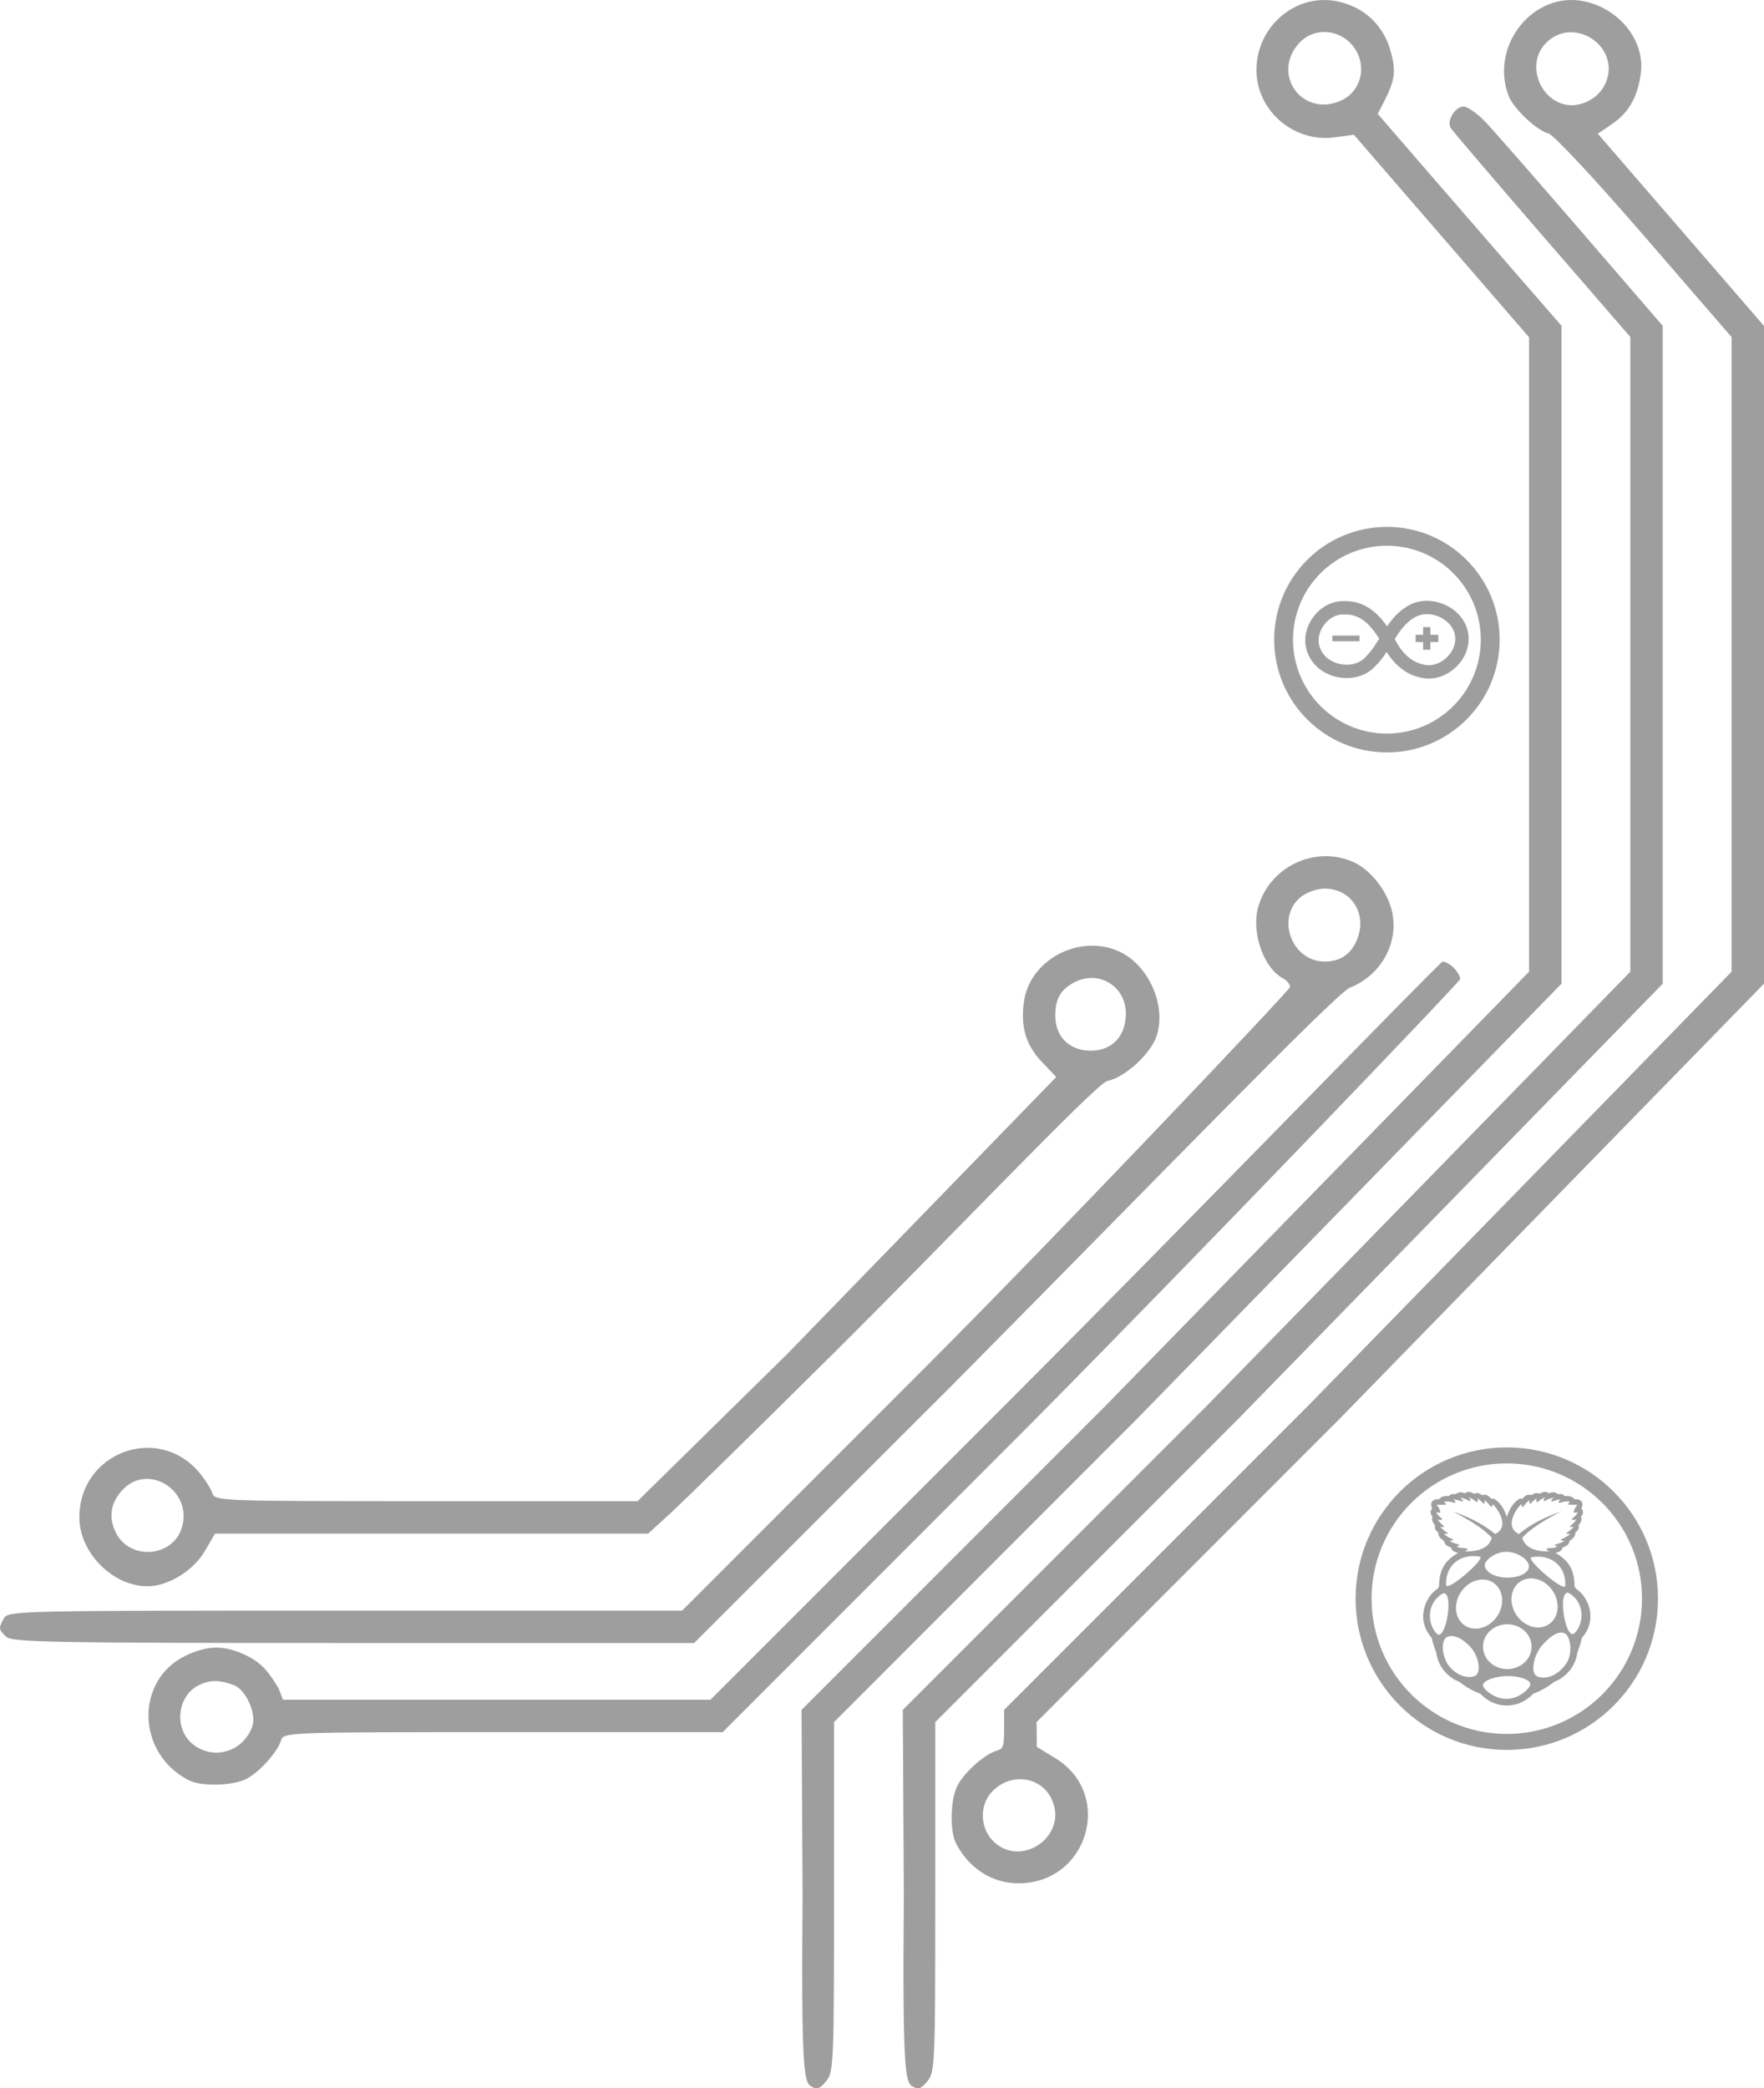 <?xml version="1.0" encoding="UTF-8" standalone="no"?>
<svg
   xmlns:dc="http://purl.org/dc/elements/1.1/"
   xmlns:cc="http://creativecommons.org/ns#"
   xmlns:rdf="http://www.w3.org/1999/02/22-rdf-syntax-ns#"
   xmlns:svg="http://www.w3.org/2000/svg"
   xmlns="http://www.w3.org/2000/svg"
   xmlns:sodipodi="http://sodipodi.sourceforge.net/DTD/sodipodi-0.dtd"
   xmlns:inkscape="http://www.inkscape.org/namespaces/inkscape"
   inkscape:version="1.0 (4035a4fb49, 2020-05-01)"
   sodipodi:docname="test.svg"
   id="svg1897"
   version="1.1"
   viewBox="0 0 358.141 423.818"
   height="423.818mm"
   width="358.141mm">
  <defs
     id="defs1891">
    <mask
       maskUnits="userSpaceOnUse"
       id="mask-powermask-path-effect1701">
      <path
         id="mask-powermask-path-effect1701_box"
         style="fill:#ffffff;fill-opacity:1"
         d="M -165.311,-115.161 H 141.141 v 358.354 h -306.453 z" />
      <path
         sodipodi:nodetypes="cssccccccscccccccsccsccccccccssscccccsssssscccccssscccccssscsssscssssssssss"
         id="path1699"
         style="fill:none;fill-opacity:1;stroke:#000000;stroke-width:3;stroke-miterlimit:4;stroke-dasharray:none;stroke-opacity:0.992"
         d="m 98.402,-114.16 c -0.699,0.014 -1.249,0.41 -1.848,1.01 -0.555,0.555 -1.01,1.606 -1.01,2.335 0,0.729 8.33,10.945 18.513,22.703 l 18.513,21.378 V -0.626 65.483 L 69.457,128.616 6.345,191.748 c 0.581,17.741 0.153,33.913 2.163,46.097 0.63,3.817 5.329,4.348 5.329,4.348 0.449,-17.014 0.073,-30.649 0.081,-47.951 L 77.029,131.135 140.141,68.027 140.128,-0.557 140.114,-69.141 120.647,-91.65 v 0 C 105.296,-109.401 100.897,-114.212 98.4,-114.16 Z M 21.312,60.033 c -4.169,-0.003 -8.257,1.724 -10.987,4.969 -4.854,5.769 -4.655,14.175 0.46,19.407 l 2.597,2.656 -30.231,30.24 -30.232,30.24 h -44.291 -44.291 l -1.053,-2.541 c -1.366,-3.299 -5.127,-6.421 -9.206,-7.643 -12.887,-3.861 -23.829,12.154 -15.461,22.63 3.595,4.5 7.333,6.229 12.622,5.839 5.141,-0.379 9.728,-3.42 11.841,-7.85 l 1.365,-2.861 h 45.481 45.481 l 33.277,-33.239 C 12.94,97.65 22.479,88.639 23.872,88.639 c 2.932,0 6.547,-2.206 9.099,-5.551 5.078,-6.658 2.952,-17.003 -4.344,-21.135 -2.284,-1.294 -4.814,-1.918 -7.315,-1.92 z m 73.009,3.362 c -1.166,0 -22.246,20.521 -64.835,63.112 l -63.108,63.112 h -43.913 -43.913 l -0.572,-1.893 c -0.731,-2.419 -4.355,-6.329 -7.284,-7.859 -1.25,-0.653 -3.817,-1.188 -5.707,-1.188 -14.586,0 -20.469,18.103 -8.594,26.449 6.97,4.899 17.429,2.394 20.965,-5.021 l 1.39,-2.915 h 45.062 45.061 L 33.47,132.615 C 68.999,97.097 98.068,67.447 98.068,66.726 c 0,-0.721 -0.454,-1.766 -1.01,-2.322 -0.555,-0.555 -1.787,-1.01 -2.737,-1.01 z M 21.075,67.094 c 1.64,-0.003 3.321,0.691 4.931,2.09 3.791,3.292 3.172,9.227 -1.198,11.487 -3.542,1.832 -5.687,1.52 -8.43,-1.223 -3.029,-3.029 -3.242,-6.669 -0.566,-9.663 1.596,-1.787 3.404,-2.686 5.263,-2.69 z M -149.771,144.18 c 3.709,-0.089 7.172,2.747 7.172,7.15 0,4.104 -3.049,7.153 -7.153,7.153 -6.53,0 -9.682,-7.834 -4.926,-12.242 1.485,-1.376 3.221,-2.021 4.907,-2.061 z m 14.543,41.704 c 3.612,-0.052 6.934,2.759 6.934,7.287 0,7.232 -8.74,9.937 -13.227,4.093 -1.674,-2.181 -1.274,-6.498 0.814,-8.778 1.614,-1.762 3.586,-2.575 5.478,-2.602 z" />
    </mask>
    <clipPath
       id="clipPath2533"
       clipPathUnits="userSpaceOnUse">
      <g
         style="display:none"
         id="g2539">
        <path
           id="path2535"
           d="m 98.402,-114.16 c -0.699,0.014 -1.249,0.41 -1.848,1.01 -0.555,0.555 -1.01,1.606 -1.01,2.335 0,0.729 8.33,10.945 18.513,22.703 l 18.513,21.378 V -0.626 65.483 L 69.457,128.616 6.345,191.748 c 0.581,17.741 0.153,33.913 2.163,46.097 0.63,3.817 5.329,4.348 5.329,4.348 0.449,-17.014 0.073,-30.649 0.081,-47.951 L 77.03,131.135 140.141,68.027 140.128,-0.557 140.114,-69.141 120.647,-91.65 v 0 C 105.296,-109.401 100.897,-114.212 98.4,-114.16 Z M 21.312,60.033 c -4.169,-0.003 -8.257,1.724 -10.987,4.969 -4.854,5.769 -4.655,14.175 0.46,19.407 l 2.597,2.656 -30.231,30.24 -30.232,30.24 h -44.291 -44.291 l -1.053,-2.541 c -1.366,-3.299 -5.127,-6.421 -9.206,-7.643 -12.887,-3.861 -23.829,12.154 -15.461,22.63 3.595,4.5 7.333,6.229 12.622,5.839 5.141,-0.379 9.728,-3.42 11.841,-7.85 l 1.365,-2.861 h 45.481 45.481 l 33.277,-33.239 c 24.256,-24.228 33.795,-33.239 35.188,-33.239 2.932,0 6.547,-2.206 9.099,-5.551 5.078,-6.658 2.952,-17.003 -4.344,-21.135 -2.284,-1.294 -4.814,-1.918 -7.315,-1.92 z m 73.009,3.362 c -1.166,0 -22.246,20.521 -64.835,63.112 l -63.108,63.112 h -43.913 -43.913 l -0.572,-1.893 c -0.731,-2.419 -4.355,-6.329 -7.284,-7.859 -1.25,-0.653 -3.817,-1.188 -5.707,-1.188 -14.586,0 -20.469,18.103 -8.594,26.449 6.97,4.899 17.429,2.394 20.965,-5.021 l 1.39,-2.915 h 45.062 45.061 l 64.597,-64.577 c 35.529,-35.517 64.597,-65.168 64.597,-65.889 0,-0.721 -0.454,-1.766 -1.01,-2.322 -0.555,-0.555 -1.787,-1.01 -2.737,-1.01 z m -73.246,3.7 c 1.64,-0.003 3.321,0.691 4.931,2.09 3.791,3.292 3.172,9.227 -1.198,11.487 -3.542,1.832 -5.687,1.52 -8.43,-1.223 -3.029,-3.029 -3.242,-6.669 -0.566,-9.663 1.596,-1.787 3.404,-2.686 5.263,-2.69 z M -149.771,144.18 c 3.709,-0.089 7.172,2.747 7.172,7.15 0,4.104 -3.049,7.153 -7.153,7.153 -6.53,0 -9.682,-7.834 -4.926,-12.242 1.485,-1.376 3.221,-2.021 4.907,-2.061 z m 14.543,41.704 c 3.612,-0.052 6.934,2.759 6.934,7.287 0,7.232 -8.74,9.937 -13.227,4.093 -1.674,-2.181 -1.274,-6.498 0.814,-8.778 1.614,-1.762 3.586,-2.575 5.478,-2.602 z"
           style="color:#000000;font-style:normal;font-variant:normal;font-weight:normal;font-stretch:normal;font-size:medium;line-height:normal;font-family:sans-serif;font-variant-ligatures:normal;font-variant-position:normal;font-variant-caps:normal;font-variant-numeric:normal;font-variant-alternates:normal;font-variant-east-asian:normal;font-feature-settings:normal;font-variation-settings:normal;text-indent:0;text-align:start;text-decoration:none;text-decoration-line:none;text-decoration-style:solid;text-decoration-color:#000000;letter-spacing:normal;word-spacing:normal;text-transform:none;writing-mode:lr-tb;direction:ltr;text-orientation:mixed;dominant-baseline:auto;baseline-shift:baseline;text-anchor:start;white-space:normal;shape-padding:0;shape-margin:0;inline-size:0;clip-rule:nonzero;display:inline;overflow:visible;visibility:visible;isolation:auto;mix-blend-mode:normal;color-interpolation:sRGB;color-interpolation-filters:linearRGB;solid-color:#000000;solid-opacity:1;vector-effect:none;fill:#000000;fill-opacity:1;fill-rule:nonzero;stroke:none;stroke-width:0;stroke-linecap:butt;stroke-linejoin:miter;stroke-miterlimit:4;stroke-dasharray:none;stroke-dashoffset:0;stroke-opacity:1;color-rendering:auto;image-rendering:auto;shape-rendering:auto;text-rendering:auto;enable-background:accumulate;stop-color:#000000;stop-opacity:1" />
        <path
           id="path2537"
           d="m 98.4,-114.176 v 0.002 c -0.704,0.015 -1.258,0.412 -1.857,1.012 -0.559,0.559 -1.016,1.612 -1.016,2.348 0,0.053 0.034,0.133 0.098,0.252 0.064,0.118 0.159,0.273 0.283,0.459 0.248,0.373 0.614,0.878 1.084,1.5 0.94,1.244 2.299,2.956 3.977,5.014 3.356,4.115 7.985,9.609 13.076,15.488 l 18.508,21.373 V -0.627 65.477 L 69.445,128.604 6.328,191.742 v 0.006 c 0.581,17.74 0.153,33.913 2.164,46.1 0.316,1.915 1.654,3.006 2.91,3.617 1.256,0.611 2.434,0.744 2.434,0.744 l 0.018,0.002 v -0.018 c 0.449,-17.012 0.072,-30.646 0.08,-47.943 L 77.041,131.146 140.158,68.033 140.145,-0.557 140.131,-69.146 120.658,-91.66 c -7.675,-8.875 -12.612,-14.516 -15.943,-17.932 -1.666,-1.708 -2.931,-2.86 -3.936,-3.582 -1.004,-0.722 -1.748,-1.014 -2.377,-1.002 -4.39e-4,1e-5 -0.002,-1e-5 -0.002,0 z m 0,0.031 h 0.002 c 0.619,-0.012 1.358,0.276 2.359,0.996 1.002,0.72 2.265,1.871 3.93,3.578 3.33,3.415 8.268,9.055 15.943,17.93 l 19.463,22.506 0.014,68.578 0.014,68.578 L 77.018,131.123 13.902,194.236 v 0.006 c -0.008,17.294 0.366,30.927 -0.082,47.93 -0.019,-0.002 -1.164,-0.133 -2.404,-0.736 C 10.165,240.827 8.837,239.744 8.523,237.842 6.514,225.662 6.942,209.493 6.361,191.754 L 69.469,128.627 132.586,65.49 V -0.627 -66.74 l -18.518,-21.383 c -5.091,-5.879 -9.719,-11.372 -13.074,-15.486 -1.678,-2.057 -3.037,-3.77 -3.977,-5.014 -0.47,-0.622 -0.835,-1.126 -1.082,-1.498 -0.124,-0.186 -0.218,-0.338 -0.281,-0.455 -0.063,-0.117 -0.094,-0.2 -0.094,-0.238 0,-0.722 0.453,-1.773 1.004,-2.324 0.598,-0.598 1.143,-0.991 1.836,-1.006 z M 21.312,60.018 c -4.173,-0.003 -8.267,1.724 -11,4.973 -4.859,5.775 -4.66,14.192 0.461,19.43 l 2.586,2.643 -30.221,30.23 -30.227,30.234 h -44.283 -44.281 l -1.049,-2.531 c -1.369,-3.305 -5.131,-6.429 -9.215,-7.652 -12.901,-3.865 -23.856,12.167 -15.479,22.654 3.597,4.502 7.342,6.236 12.635,5.846 5.147,-0.379 9.738,-3.422 11.854,-7.857 l 1.361,-2.854 h 45.471 45.488 l 33.281,-33.244 C 0.823,109.775 9.273,101.467 14.863,96.186 c 2.795,-2.64 4.875,-4.525 6.344,-5.748 0.734,-0.611 1.317,-1.056 1.758,-1.35 0.441,-0.293 0.741,-0.434 0.906,-0.434 2.94,0 6.559,-2.208 9.113,-5.557 5.084,-6.666 2.955,-17.021 -4.35,-21.158 -2.282,-1.292 -4.808,-1.915 -7.307,-1.92 v -0.002 z m 0,0.031 c 2.499,0.002 5.025,0.626 7.307,1.918 7.287,4.127 9.412,14.462 4.34,21.111 -2.549,3.342 -6.164,5.545 -9.088,5.545 -0.183,0 -0.483,0.143 -0.926,0.438 -0.442,0.294 -1.023,0.742 -1.758,1.354 -1.47,1.224 -3.552,3.107 -6.348,5.748 -5.591,5.281 -14.04,13.591 -26.168,25.705 l -33.271,33.234 h -45.475 -45.49 l -1.369,2.871 c -2.11,4.424 -6.693,7.461 -11.828,7.84 -5.285,0.39 -9.015,-1.337 -12.607,-5.834 -8.359,-10.464 2.57,-26.46 15.443,-22.604 4.075,1.221 7.832,4.34 9.195,7.633 l 1.057,2.553 h 44.303 44.297 l 30.236,-30.246 30.242,-30.25 -2.607,-2.668 C 5.688,79.171 5.489,70.775 10.338,65.012 13.065,61.771 17.148,60.046 21.312,60.049 Z m 73.008,3.33 c -0.042,0 -0.098,0.02 -0.174,0.061 -0.076,0.041 -0.172,0.101 -0.287,0.182 -0.229,0.161 -0.536,0.404 -0.922,0.727 -0.772,0.645 -1.857,1.612 -3.26,2.906 C 86.872,69.843 82.796,73.74 77.426,78.967 66.686,89.421 50.769,105.199 29.475,126.494 l -63.104,63.107 h -43.906 -43.9 l -0.568,-1.881 c -0.367,-1.214 -1.458,-2.797 -2.822,-4.27 -1.365,-1.472 -3.004,-2.833 -4.471,-3.6 -1.255,-0.655 -3.821,-1.189 -5.713,-1.189 -7.3,0 -12.425,4.531 -14.236,10.105 -1.812,5.575 -0.31,12.196 5.633,16.373 6.979,4.905 17.448,2.398 20.988,-5.027 l 1.385,-2.906 h 45.053 45.066 l 64.604,-64.58 c 17.764,-17.759 33.913,-34.052 45.621,-45.994 5.854,-5.971 10.599,-10.855 13.879,-14.291 1.64,-1.718 2.915,-3.074 3.779,-4.023 0.432,-0.475 0.761,-0.847 0.982,-1.113 0.111,-0.133 0.195,-0.239 0.252,-0.318 0.028,-0.039 0.05,-0.071 0.064,-0.098 0.015,-0.026 0.023,-0.045 0.023,-0.062 0,-0.728 -0.456,-1.775 -1.016,-2.334 -0.561,-0.561 -1.793,-1.014 -2.748,-1.014 z m 0,0.031 c 0.945,0 2.176,0.456 2.727,1.006 0.551,0.551 1.004,1.596 1.004,2.311 0,0.005 -0.004,0.022 -0.018,0.047 -0.014,0.024 -0.035,0.057 -0.062,0.096 -0.056,0.078 -0.139,0.182 -0.25,0.314 -0.221,0.265 -0.552,0.639 -0.984,1.113 -0.864,0.949 -2.137,2.305 -3.777,4.023 -3.28,3.436 -8.025,8.32 -13.879,14.291 -11.708,11.942 -27.857,28.234 -45.621,45.992 l -64.592,64.572 H -76.188 -121.26 l -1.395,2.924 c -3.531,7.405 -13.979,9.907 -20.941,5.014 -5.932,-4.169 -7.427,-10.773 -5.619,-16.336 1.808,-5.563 6.919,-10.082 14.205,-10.082 1.886,0 4.454,0.535 5.699,1.186 1.462,0.764 3.098,2.122 4.461,3.592 1.363,1.47 2.451,3.053 2.814,4.258 l 0.576,1.904 h 43.924 43.92 l 63.113,-63.117 c 21.294,-21.296 37.212,-37.073 47.951,-47.527 5.37,-5.227 9.445,-9.124 12.25,-11.713 1.403,-1.295 2.487,-2.262 3.258,-2.906 0.385,-0.322 0.692,-0.562 0.92,-0.723 0.114,-0.08 0.209,-0.14 0.283,-0.18 0.074,-0.04 0.13,-0.059 0.16,-0.059 z m -73.246,3.668 c -1.864,0.004 -3.677,0.906 -5.275,2.695 -1.34,1.5 -1.957,3.163 -1.859,4.83 0.098,1.667 0.911,3.339 2.428,4.855 1.373,1.373 2.597,2.14 3.924,2.332 1.327,0.192 2.753,-0.189 4.525,-1.105 4.38,-2.265 5,-8.215 1.201,-11.514 -1.613,-1.401 -3.298,-2.097 -4.943,-2.094 z m 0,0.031 c 1.636,-0.003 3.313,0.689 4.922,2.086 3.783,3.286 3.165,9.206 -1.195,11.461 -1.769,0.915 -3.187,1.295 -4.504,1.104 -1.317,-0.191 -2.538,-0.954 -3.908,-2.324 -1.512,-1.512 -2.321,-3.176 -2.418,-4.834 -0.097,-1.658 0.518,-3.312 1.854,-4.807 1.594,-1.784 3.396,-2.682 5.25,-2.686 z M -149.771,144.164 c -1.69,0.041 -3.428,0.688 -4.916,2.066 -2.383,2.208 -2.785,5.276 -1.773,7.791 1.012,2.515 3.438,4.477 6.709,4.477 4.112,0 7.168,-3.056 7.168,-7.168 0,-4.412 -3.471,-7.255 -7.188,-7.166 z m 0.002,0.031 c 3.7,-0.089 7.154,2.739 7.154,7.135 0,4.096 -3.041,7.137 -7.137,7.137 -3.259,0 -5.672,-1.953 -6.68,-4.457 -1.008,-2.504 -0.608,-5.556 1.766,-7.756 1.482,-1.374 3.215,-2.018 4.896,-2.059 z m 14.541,41.674 c -1.896,0.027 -3.871,0.84 -5.488,2.605 -1.047,1.143 -1.67,2.797 -1.822,4.438 -0.152,1.64 0.165,3.267 1.006,4.361 2.247,2.927 5.562,3.715 8.314,2.863 2.752,-0.852 4.941,-3.342 4.941,-6.965 0,-4.536 -3.331,-7.355 -6.951,-7.303 z m 0,0.031 c 3.603,-0.052 6.918,2.751 6.918,7.271 0,3.61 -2.178,6.086 -4.918,6.934 -2.74,0.848 -6.04,0.067 -8.279,-2.85 -0.834,-1.086 -1.152,-2.708 -1,-4.342 0.152,-1.634 0.773,-3.279 1.814,-4.416 1.612,-1.76 3.577,-2.571 5.465,-2.598 z"
           style="color:#000000;font-style:normal;font-variant:normal;font-weight:normal;font-stretch:normal;font-size:medium;line-height:normal;font-family:sans-serif;font-variant-ligatures:normal;font-variant-position:normal;font-variant-caps:normal;font-variant-numeric:normal;font-variant-alternates:normal;font-variant-east-asian:normal;font-feature-settings:normal;font-variation-settings:normal;text-indent:0;text-align:start;text-decoration:none;text-decoration-line:none;text-decoration-style:solid;text-decoration-color:#000000;letter-spacing:normal;word-spacing:normal;text-transform:none;writing-mode:lr-tb;direction:ltr;text-orientation:mixed;dominant-baseline:auto;baseline-shift:baseline;text-anchor:start;white-space:normal;shape-padding:0;shape-margin:0;inline-size:0;clip-rule:nonzero;display:inline;overflow:visible;visibility:visible;isolation:auto;mix-blend-mode:normal;color-interpolation:sRGB;color-interpolation-filters:linearRGB;solid-color:#000000;solid-opacity:1;vector-effect:none;fill:#000000;fill-opacity:1;fill-rule:nonzero;stroke:none;stroke-width:0;stroke-linecap:butt;stroke-linejoin:miter;stroke-miterlimit:4;stroke-dasharray:none;stroke-dashoffset:0;stroke-opacity:1;color-rendering:auto;image-rendering:auto;shape-rendering:auto;text-rendering:auto;enable-background:accumulate;stop-color:#000000;stop-opacity:1" />
      </g>
      <path
         d="M -169.327,-119.176 H 145.158 v 366.387 h -314.485 z m 267.728,5.016 c -0.699,0.014 -1.249,0.41 -1.848,1.01 -0.555,0.555 -1.01,1.606 -1.01,2.335 0,0.729 8.33,10.945 18.513,22.703 l 18.513,21.378 V -0.626 65.483 L 69.457,128.616 6.345,191.748 c 0.581,17.741 0.153,33.913 2.163,46.097 0.63,3.817 5.329,4.348 5.329,4.348 0.449,-17.014 0.073,-30.649 0.081,-47.951 L 77.03,131.135 140.141,68.027 140.128,-0.557 140.114,-69.141 120.647,-91.65 v 0 C 105.296,-109.401 100.897,-114.212 98.4,-114.16 Z M 21.312,60.033 c -4.169,-0.003 -8.257,1.724 -10.987,4.969 -4.854,5.769 -4.655,14.175 0.46,19.407 l 2.597,2.656 -30.231,30.24 -30.232,30.24 h -44.291 -44.291 l -1.053,-2.541 c -1.366,-3.299 -5.127,-6.421 -9.206,-7.643 -12.887,-3.861 -23.829,12.154 -15.461,22.63 3.595,4.5 7.333,6.229 12.622,5.839 5.141,-0.379 9.728,-3.42 11.841,-7.85 l 1.365,-2.861 h 45.481 45.481 l 33.277,-33.239 c 24.256,-24.228 33.795,-33.239 35.188,-33.239 2.932,0 6.547,-2.206 9.099,-5.551 5.078,-6.658 2.952,-17.003 -4.344,-21.135 -2.284,-1.294 -4.814,-1.918 -7.315,-1.92 z m 73.009,3.362 c -1.166,0 -22.246,20.521 -64.835,63.112 l -63.108,63.112 h -43.913 -43.913 l -0.572,-1.893 c -0.731,-2.419 -4.355,-6.329 -7.284,-7.859 -1.25,-0.653 -3.817,-1.188 -5.707,-1.188 -14.586,0 -20.469,18.103 -8.594,26.449 6.97,4.899 17.429,2.394 20.965,-5.021 l 1.39,-2.915 h 45.062 45.061 l 64.597,-64.577 c 35.529,-35.517 64.597,-65.168 64.597,-65.889 0,-0.721 -0.454,-1.766 -1.01,-2.322 -0.555,-0.555 -1.787,-1.01 -2.737,-1.01 z m -73.246,3.7 c -1.859,0.004 -3.667,0.903 -5.263,2.69 -2.676,2.995 -2.463,6.635 0.566,9.663 2.743,2.743 4.889,3.055 8.43,1.223 4.37,-2.26 4.989,-8.194 1.198,-11.487 -1.611,-1.399 -3.291,-2.093 -4.931,-2.09 z M -149.771,144.18 c -1.686,0.04 -3.422,0.685 -4.907,2.061 -4.756,4.408 -1.604,12.242 4.926,12.242 4.104,0 7.153,-3.049 7.153,-7.153 0,-4.404 -3.463,-7.239 -7.172,-7.15 z m 14.543,41.704 c -1.892,0.027 -3.863,0.839 -5.478,2.602 -2.088,2.28 -2.489,6.598 -0.814,8.778 4.486,5.843 13.227,3.139 13.227,-4.093 0,-4.528 -3.323,-7.339 -6.934,-7.287 z M 98.4,-114.176 v 0.002 c -0.704,0.015 -1.258,0.412 -1.857,1.012 -0.559,0.559 -1.016,1.612 -1.016,2.348 0,0.053 0.034,0.133 0.098,0.252 0.064,0.118 0.159,0.273 0.283,0.459 0.248,0.373 0.614,0.878 1.084,1.5 0.94,1.244 2.299,2.956 3.977,5.014 3.356,4.115 7.985,9.609 13.076,15.488 l 18.508,21.373 V -0.627 65.477 L 69.445,128.604 6.328,191.742 v 0.006 c 0.581,17.74 0.153,33.913 2.164,46.1 0.316,1.915 1.654,3.006 2.91,3.617 1.256,0.611 2.434,0.744 2.434,0.744 l 0.018,0.002 v -0.018 c 0.449,-17.012 0.072,-30.646 0.08,-47.943 L 77.041,131.146 140.158,68.033 140.145,-0.557 140.131,-69.146 120.658,-91.66 c -7.675,-8.875 -12.612,-14.516 -15.943,-17.932 -1.666,-1.708 -2.931,-2.86 -3.936,-3.582 -1.004,-0.722 -1.748,-1.014 -2.377,-1.002 -4.39e-4,1e-5 -0.002,-1e-5 -0.002,0 z m 0,0.031 v 5e-5 c -0.692,0.015 -1.238,0.408 -1.836,1.006 -0.551,0.551 -1.004,1.602 -1.004,2.324 0,0.038 0.031,0.121 0.094,0.238 0.063,0.117 0.158,0.269 0.281,0.455 0.247,0.372 0.612,0.876 1.082,1.498 0.94,1.244 2.299,2.956 3.977,5.014 3.355,4.115 7.983,9.608 13.074,15.486 l 18.518,21.383 V -0.627 65.49 L 69.469,128.627 6.361,191.754 c 0.58,17.739 0.152,33.908 2.162,46.088 0.314,1.902 1.642,2.985 2.893,3.594 1.241,0.604 2.386,0.734 2.404,0.736 0.448,-17.003 0.074,-30.635 0.082,-47.93 v -0.006 L 77.018,131.123 140.125,68.021 140.111,-0.557 140.098,-69.135 120.635,-91.641 c -7.675,-8.875 -12.613,-14.515 -15.943,-17.93 -1.665,-1.707 -2.928,-2.858 -3.93,-3.578 -1.001,-0.72 -1.741,-1.008 -2.359,-0.996 z M 21.312,60.018 c -4.173,-0.003 -8.267,1.724 -11,4.973 -4.859,5.775 -4.66,14.192 0.461,19.43 l 2.586,2.643 -30.221,30.23 -30.227,30.234 h -44.283 -44.281 l -1.049,-2.531 c -1.369,-3.305 -5.131,-6.429 -9.215,-7.652 -12.901,-3.865 -23.856,12.167 -15.479,22.654 3.597,4.502 7.342,6.236 12.635,5.846 5.147,-0.379 9.738,-3.422 11.854,-7.857 l 1.361,-2.854 h 45.471 45.488 l 33.281,-33.244 C 0.823,109.775 9.273,101.467 14.863,96.186 c 2.795,-2.64 4.875,-4.525 6.344,-5.748 0.734,-0.611 1.317,-1.056 1.758,-1.35 0.441,-0.293 0.741,-0.434 0.906,-0.434 2.94,0 6.559,-2.208 9.113,-5.557 5.084,-6.666 2.955,-17.021 -4.35,-21.158 -2.282,-1.292 -4.808,-1.915 -7.307,-1.92 v -0.002 z m 0,0.031 c -4.164,-0.003 -8.248,1.722 -10.975,4.963 -4.849,5.763 -4.65,14.159 0.459,19.385 l 2.607,2.668 -30.242,30.25 -30.236,30.246 h -44.297 -44.303 l -1.057,-2.553 c -1.364,-3.292 -5.121,-6.412 -9.195,-7.633 -12.873,-3.857 -23.802,12.139 -15.443,22.604 3.592,4.497 7.322,6.224 12.607,5.834 5.136,-0.379 9.718,-3.416 11.828,-7.84 l 1.369,-2.871 h 45.49 45.475 l 33.271,-33.234 C 0.8,109.753 9.249,101.444 14.84,96.162 c 2.796,-2.641 4.878,-4.524 6.348,-5.748 0.735,-0.612 1.315,-1.059 1.758,-1.354 0.442,-0.294 0.743,-0.438 0.926,-0.438 2.924,0 6.539,-2.203 9.088,-5.545 C 38.031,76.428 35.906,66.094 28.619,61.967 26.338,60.675 23.811,60.051 21.312,60.049 Z m 73.008,3.33 c -0.042,0 -0.098,0.02 -0.174,0.061 -0.076,0.041 -0.172,0.101 -0.287,0.182 -0.229,0.161 -0.536,0.404 -0.922,0.727 -0.772,0.645 -1.857,1.612 -3.26,2.906 C 86.872,69.843 82.796,73.74 77.426,78.967 66.686,89.421 50.769,105.199 29.475,126.494 l -63.104,63.107 h -43.906 -43.9 l -0.568,-1.881 c -0.367,-1.214 -1.458,-2.797 -2.822,-4.27 -1.365,-1.472 -3.004,-2.833 -4.471,-3.6 -1.255,-0.655 -3.821,-1.189 -5.713,-1.189 -7.3,0 -12.425,4.531 -14.236,10.105 -1.812,5.575 -0.31,12.196 5.633,16.373 6.979,4.905 17.448,2.398 20.988,-5.027 l 1.385,-2.906 h 45.053 45.066 l 64.604,-64.58 c 17.764,-17.759 33.913,-34.052 45.621,-45.994 5.854,-5.971 10.599,-10.855 13.879,-14.291 1.64,-1.718 2.915,-3.074 3.779,-4.023 0.432,-0.475 0.761,-0.847 0.982,-1.113 0.111,-0.133 0.195,-0.239 0.252,-0.318 0.028,-0.039 0.05,-0.071 0.064,-0.098 0.015,-0.026 0.023,-0.045 0.023,-0.062 0,-0.728 -0.456,-1.775 -1.016,-2.334 -0.561,-0.561 -1.793,-1.014 -2.748,-1.014 z m 0,0.031 v 5e-6 c -0.031,0 -0.086,0.019 -0.16,0.059 -0.074,0.04 -0.169,0.1 -0.283,0.18 -0.228,0.16 -0.535,0.401 -0.92,0.723 -0.771,0.644 -1.855,1.612 -3.258,2.906 -2.805,2.589 -6.88,6.486 -12.25,11.713 C 66.71,89.444 50.792,105.222 29.498,126.518 l -63.113,63.117 h -43.92 -43.924 l -0.576,-1.904 c -0.364,-1.205 -1.452,-2.788 -2.814,-4.258 -1.363,-1.47 -2.999,-2.828 -4.461,-3.592 -1.245,-0.65 -3.813,-1.186 -5.699,-1.186 -7.286,0 -12.397,4.519 -14.205,10.082 -1.808,5.563 -0.313,12.167 5.619,16.336 6.962,4.893 17.41,2.392 20.941,-5.014 l 1.395,-2.924 h 45.072 45.055 L 33.459,132.604 C 51.223,114.845 67.372,98.554 79.08,86.611 84.934,80.64 89.679,75.756 92.959,72.32 c 1.64,-1.718 2.913,-3.074 3.777,-4.023 0.432,-0.474 0.763,-0.848 0.984,-1.113 0.111,-0.133 0.194,-0.237 0.25,-0.314 0.028,-0.039 0.049,-0.071 0.062,-0.096 0.014,-0.024 0.018,-0.042 0.018,-0.047 0,-0.715 -0.453,-1.759 -1.004,-2.311 -0.55,-0.55 -1.782,-1.006 -2.727,-1.006 z m -73.246,3.668 c -1.864,0.004 -3.677,0.906 -5.275,2.695 -1.34,1.5 -1.957,3.163 -1.859,4.83 0.098,1.667 0.911,3.339 2.428,4.855 1.373,1.373 2.597,2.14 3.924,2.332 1.327,0.192 2.753,-0.189 4.525,-1.105 4.38,-2.265 5,-8.215 1.201,-11.514 -1.613,-1.401 -3.298,-2.097 -4.943,-2.094 z m 0,0.031 c -1.854,0.004 -3.656,0.901 -5.25,2.686 -1.336,1.495 -1.951,3.148 -1.854,4.807 0.097,1.658 0.906,3.322 2.418,4.834 1.37,1.37 2.591,2.133 3.908,2.324 1.317,0.191 2.734,-0.189 4.504,-1.104 4.36,-2.255 4.978,-8.175 1.195,-11.461 -1.608,-1.397 -3.286,-2.089 -4.922,-2.086 z M -149.771,144.164 c -1.69,0.041 -3.428,0.688 -4.916,2.066 -2.383,2.208 -2.785,5.276 -1.773,7.791 1.012,2.515 3.438,4.477 6.709,4.477 4.112,0 7.168,-3.056 7.168,-7.168 0,-4.412 -3.471,-7.255 -7.188,-7.166 z m 0.002,0.031 c -1.682,0.04 -3.414,0.685 -4.896,2.059 -2.373,2.2 -2.773,5.252 -1.766,7.756 1.008,2.504 3.421,4.457 6.68,4.457 4.096,0 7.137,-3.041 7.137,-7.137 0,-4.395 -3.454,-7.223 -7.154,-7.135 z m 14.541,41.674 c -1.896,0.027 -3.871,0.84 -5.488,2.605 -1.047,1.143 -1.67,2.797 -1.822,4.438 -0.152,1.64 0.165,3.267 1.006,4.361 2.247,2.927 5.562,3.715 8.314,2.863 2.752,-0.852 4.941,-3.342 4.941,-6.965 0,-4.536 -3.331,-7.355 -6.951,-7.303 z m 0,0.031 c -1.887,0.027 -3.853,0.838 -5.465,2.598 -1.041,1.137 -1.663,2.782 -1.814,4.416 -0.152,1.634 0.166,3.256 1,4.342 2.239,2.917 5.54,3.697 8.279,2.85 2.74,-0.848 4.918,-3.324 4.918,-6.934 0,-4.52 -3.315,-7.323 -6.918,-7.271 z"
         id="lpe_path-effect2541"
         class="powerclip" />
    </clipPath>
  </defs>
  <sodipodi:namedview
     inkscape:window-maximized="1"
     inkscape:window-y="-9"
     inkscape:window-x="-9"
     inkscape:window-height="1001"
     inkscape:window-width="1920"
     fit-margin-bottom="0"
     fit-margin-right="0"
     fit-margin-left="0"
     fit-margin-top="0"
     showgrid="false"
     inkscape:document-rotation="0"
     inkscape:current-layer="layer1"
     inkscape:document-units="mm"
     inkscape:cy="655.37227"
     inkscape:cx="81.833233"
     inkscape:zoom="0.24748737"
     inkscape:pageshadow="2"
     inkscape:pageopacity="0.0"
     borderopacity="1.0"
     bordercolor="#666666"
     pagecolor="#ffffff"
     id="base" />
  <g
     transform="translate(228.797,138.203)"
     id="layer1"
     inkscape:groupmode="layer"
     inkscape:label="Layer 1">
    <g
       transform="translate(157.646,-42.544)"
       id="g4918">
      <ellipse
         style="fill:none;fill-opacity:1;stroke:#000000;stroke-width:3.245;stroke-miterlimit:4;stroke-dasharray:none;stroke-opacity:0.38"
         id="path1305-3-4"
         cx="-80.522"
         cy="228.784"
         rx="29.074"
         ry="29.074" />
      <path
         d="m -88.306,207.107 c -0.219,0.007 -0.455,0.088 -0.723,0.299 -0.656,-0.253 -1.292,-0.341 -1.861,0.174 -0.878,-0.114 -1.164,0.121 -1.38,0.396 -0.193,-0.004 -1.443,-0.198 -2.016,0.657 -1.441,-0.17 -1.896,0.847 -1.38,1.796 -0.294,0.455 -0.599,0.905 0.089,1.774 -0.243,0.484 -0.093,1.008 0.481,1.643 -0.151,0.68 0.146,1.159 0.68,1.533 -0.1,0.93 0.853,1.471 1.138,1.664 0.109,0.542 0.337,1.054 1.425,1.336 0.179,0.808 0.834,0.947 1.467,1.117 -2.094,1.217 -3.889,2.818 -3.877,6.746 l -0.307,0.547 c -2.401,1.46 -4.56,6.152 -1.183,9.966 0.221,1.194 0.591,2.051 0.92,3 0.493,3.824 3.708,5.615 4.556,5.826 1.243,0.947 2.566,1.845 4.358,2.474 1.689,1.741 3.518,2.405 5.357,2.404 0.027,-2e-5 0.054,2.3e-4 0.081,0 1.839,0.002 3.668,-0.663 5.357,-2.404 1.791,-0.629 3.115,-1.527 4.358,-2.474 0.848,-0.212 4.064,-2.002 4.556,-5.826 0.329,-0.949 0.699,-1.806 0.92,-3 3.377,-3.814 1.218,-8.506 -1.183,-9.966 l -0.307,-0.547 c 0.012,-3.928 -1.783,-5.53 -3.877,-6.746 0.633,-0.17 1.288,-0.309 1.467,-1.117 1.088,-0.283 1.316,-0.794 1.425,-1.336 0.285,-0.193 1.237,-0.734 1.138,-1.664 0.533,-0.374 0.831,-0.853 0.68,-1.533 0.573,-0.635 0.724,-1.159 0.481,-1.643 0.688,-0.868 0.383,-1.318 0.089,-1.774 0.516,-0.949 0.061,-1.967 -1.38,-1.796 -0.573,-0.855 -1.823,-0.661 -2.016,-0.657 -0.216,-0.274 -0.502,-0.51 -1.38,-0.396 -0.569,-0.515 -1.205,-0.427 -1.861,-0.174 -0.779,-0.615 -1.295,-0.122 -1.883,0.064 -0.943,-0.308 -1.159,0.114 -1.622,0.286 -1.028,-0.217 -1.341,0.256 -1.834,0.755 l -0.574,-0.011 c -1.551,0.914 -2.322,2.776 -2.595,3.733 -0.273,-0.957 -1.042,-2.819 -2.593,-3.733 l -0.574,0.011 c -0.493,-0.499 -0.806,-0.973 -1.834,-0.755 -0.463,-0.172 -0.679,-0.594 -1.622,-0.286 -0.386,-0.122 -0.742,-0.376 -1.16,-0.363 z m 0.055,1.098 c 0.788,0.292 1.194,0.668 1.621,1.04 0.145,-0.195 0.368,-0.339 0.099,-0.81 0.559,0.322 0.981,0.702 1.292,1.128 0.346,-0.22 0.206,-0.522 0.208,-0.799 0.581,0.473 0.95,0.976 1.402,1.468 0.091,-0.066 0.171,-0.291 0.241,-0.646 1.387,1.345 3.346,4.734 0.504,6.078 -2.418,-1.996 -5.307,-3.446 -8.509,-4.534 4.116,2.122 6.508,3.839 7.819,5.301 -0.671,2.691 -4.173,2.813 -5.454,2.738 0.262,-0.122 0.481,-0.268 0.559,-0.493 -0.321,-0.228 -1.461,-0.024 -2.256,-0.471 0.306,-0.063 0.449,-0.125 0.591,-0.35 -0.751,-0.24 -1.561,-0.446 -2.037,-0.843 0.257,0.003 0.497,0.057 0.832,-0.175 -0.673,-0.363 -1.391,-0.65 -1.949,-1.205 0.348,-0.008 0.723,-0.004 0.832,-0.131 -0.616,-0.382 -1.136,-0.806 -1.566,-1.27 0.487,0.059 0.693,0.008 0.81,-0.077 -0.466,-0.477 -1.055,-0.88 -1.336,-1.467 0.362,0.125 0.692,0.172 0.931,-0.011 -0.158,-0.357 -0.836,-0.567 -1.227,-1.402 0.381,0.037 0.784,0.083 0.865,0 -0.177,-0.72 -0.48,-1.125 -0.778,-1.544 0.815,-0.012 2.049,0.003 1.993,-0.066 l -0.504,-0.515 c 0.796,-0.214 1.61,0.034 2.201,0.219 0.265,-0.209 -0.004,-0.474 -0.329,-0.745 0.676,0.09 1.288,0.246 1.84,0.46 0.295,-0.266 -0.192,-0.533 -0.427,-0.799 1.045,0.198 1.487,0.477 1.927,0.756 0.319,-0.306 0.018,-0.566 -0.197,-0.832 z m 15.553,0 c -0.215,0.266 -0.516,0.526 -0.197,0.832 0.44,-0.279 0.882,-0.557 1.927,-0.756 -0.235,0.266 -0.722,0.533 -0.427,0.799 0.552,-0.214 1.164,-0.37 1.84,-0.46 -0.324,0.27 -0.594,0.535 -0.329,0.745 0.591,-0.185 1.405,-0.433 2.201,-0.219 l -0.504,0.515 c -0.056,0.069 1.178,0.054 1.993,0.066 -0.297,0.419 -0.601,0.824 -0.778,1.544 0.081,0.083 0.485,0.037 0.865,0 -0.39,0.834 -1.068,1.045 -1.227,1.402 0.238,0.183 0.569,0.136 0.931,0.011 -0.281,0.588 -0.871,0.991 -1.336,1.468 0.118,0.085 0.323,0.135 0.81,0.077 -0.43,0.464 -0.95,0.889 -1.566,1.27 0.109,0.128 0.484,0.123 0.832,0.131 -0.558,0.554 -1.276,0.842 -1.949,1.205 0.336,0.233 0.575,0.179 0.832,0.175 -0.476,0.397 -1.286,0.604 -2.037,0.843 0.143,0.225 0.286,0.287 0.591,0.35 -0.795,0.447 -1.935,0.243 -2.256,0.471 0.078,0.225 0.296,0.371 0.559,0.493 -1.28,0.075 -4.782,-0.047 -5.454,-2.738 1.311,-1.462 3.703,-3.179 7.819,-5.301 -3.202,1.088 -6.091,2.538 -8.509,4.534 -2.843,-1.344 -0.883,-4.733 0.504,-6.078 0.07,0.355 0.15,0.58 0.241,0.646 0.452,-0.491 0.82,-0.995 1.402,-1.467 0.002,0.278 -0.138,0.579 0.208,0.799 0.312,-0.426 0.733,-0.806 1.292,-1.128 -0.269,0.472 -0.046,0.615 0.099,0.81 0.427,-0.372 0.833,-0.749 1.621,-1.04 z m -8.052,11.083 c 0.071,-0.002 0.142,-0.002 0.213,3.7e-4 2.016,-0.022 4.512,1.504 4.502,2.942 -0.008,1.269 -1.753,2.297 -4.486,2.277 -2.677,-0.032 -4.479,-1.291 -4.473,-2.521 0.006,-0.981 2.051,-2.649 4.245,-2.699 z m -6.477,0.855 c 0.398,0.002 0.806,0.038 1.222,0.108 1.402,0.236 -6.72,7.328 -6.846,5.746 -0.114,-3.676 2.386,-5.872 5.623,-5.854 z m 12.961,0.121 c 3.237,-0.018 5.737,2.178 5.623,5.854 -0.125,1.582 -8.248,-5.51 -6.846,-5.746 0.416,-0.07 0.825,-0.106 1.222,-0.108 z m -1.338,4.404 a 5.217,4.422 55.966 0 1 3.597,9.334 5.217,4.422 55.966 0 1 -5.753,-8.705 5.217,4.422 55.966 0 1 2.155,-0.629 z m -9.825,0.242 a 4.422,5.217 34.034 0 1 2.155,0.629 4.422,5.217 34.034 1 1 -5.753,8.705 4.422,5.217 34.034 0 1 3.597,-9.334 z m 17.237,2.67 c 0.062,-0.002 0.127,0.007 0.196,0.026 3.66,2.09 3.024,6.74 1.05,8.327 -1.738,0.772 -3.164,-8.321 -1.246,-8.353 z m -25.095,0.121 c 1.918,0.032 0.492,9.126 -1.246,8.353 -1.974,-1.588 -2.61,-6.238 1.05,-8.327 0.069,-0.019 0.134,-0.027 0.196,-0.026 z m 12.853,6.278 a 4.93,4.546 0 0 1 4.943,4.546 4.93,4.546 0 1 1 -9.86,0 4.93,4.546 0 0 1 4.917,-4.546 z m 10.91,1.693 c 0.385,-0.011 0.746,0.098 1.071,0.349 0.875,0.872 1.389,4.156 -0.144,6.122 -2.11,2.928 -4.967,3.042 -6.031,2.226 -1.113,-1.05 -0.263,-4.309 1.262,-6.096 1.309,-1.478 2.687,-2.572 3.842,-2.602 z m -22.286,0.696 c 1.271,-0.026 2.831,0.978 4.095,2.445 1.41,1.699 2.053,4.684 0.876,5.563 -1.113,0.672 -3.817,0.395 -5.739,-2.366 -1.296,-2.316 -1.129,-4.674 -0.219,-5.366 0.298,-0.181 0.631,-0.269 0.987,-0.277 z m 11.789,8.133 c 1.924,0.012 4.26,0.705 4.265,1.606 0.033,0.933 -2.41,3.042 -4.775,3.001 -2.449,0.106 -4.85,-2.006 -4.819,-2.738 -0.037,-1.073 2.982,-1.911 4.95,-1.862 0.124,-0.005 0.25,-0.007 0.379,-0.007 z"
         style="fill:#000000;fill-opacity:0.38;stroke-width:0.061"
         id="path833-0" />
    </g>
    <g
       transform="translate(237.922,-227.266)"
       id="g4904">
      <ellipse
         ry="20.975"
         rx="20.975"
         cy="218.88"
         cx="-185.138"
         id="path1305-1"
         style="fill:none;fill-opacity:1;stroke:#000000;stroke-width:3.827;stroke-miterlimit:4;stroke-dasharray:none;stroke-opacity:0.38" />
      <path
         d="m -179.302,218.629 h 4.597 m -2.344,-2.298 v 4.597"
         stroke-width="1.471"
         id="path889-4"
         style="fill:#000000;stroke:#000000;stroke-opacity:0.38" />
      <path
         style="fill:none;stroke:#000000;stroke-opacity:0.38"
         id="path885-4"
         stroke-width="2.712"
         d="m -193.643,212.424 c -4.371,-0.348 -8.044,4.826 -6.251,8.825 1.747,4.339 8.32,5.516 11.445,2.041 3.029,-2.969 4.197,-7.538 7.906,-9.882 3.769,-2.574 9.837,-0.143 10.572,4.431 0.717,4.38 -4.004,8.641 -8.274,7.354 -3.158,-0.712 -5.424,-3.411 -6.711,-6.251 -1.586,-2.712 -3.659,-5.608 -6.895,-6.343 -0.575,-0.131 -1.168,-0.182 -1.756,-0.181 z" />
      <path
         d="m -196.217,218.629 h 5.516"
         stroke-width="1.149"
         id="path887-5"
         style="fill:#000000;stroke:#000000;stroke-opacity:0.38" />
    </g>
    <path
       sodipodi:nodetypes="ssscccccccccsssssscccccsssssssssssssssscsscccccsssscccccccssssssssscccccsssscccccsssssssscsssscsssssssssscsssscccsssssccccssccsssssssssssscssssssscccssscssccc"
       id="path2958"
       d="m 92.88,-137.926 c 7.178,1.522 12.318,8.06 11.46,14.578 -0.633,4.814 -2.445,8.008 -5.857,10.326 l -2.882,1.959 16.871,19.502 16.871,19.502 V -5.311 61.437 l -86.018,88.155 -61.677,61.697 0.026,1.194 0.026,3.84 3.719,2.258 c 12.023,7.298 6.716,25.428 -7.443,25.428 -5.336,0 -10.053,-3.015 -12.672,-8.101 -1.303,-2.53 -1.15,-8.953 0.279,-11.716 1.373,-2.654 5.395,-6.271 7.838,-7.046 1.617,-0.513 1.649,-0.76 1.649,-5.757 v -2.587 L 36.747,147.131 122.765,59 V -5.396 -69.791 L 105.093,-90.215 C 94.848,-102.055 86.639,-110.842 85.562,-111.122 c -2.405,-0.626 -7.1,-5.074 -8.083,-7.659 -3.875,-10.192 5.086,-21.331 15.401,-19.144 z m -7.961,8.62 c -3.684,3.921 -1.442,10.948 3.922,12.295 2.955,0.742 6.639,-1.009 8.11,-3.854 3.892,-7.526 -6.225,-14.623 -12.032,-8.441 z M -27.274,225.285 c -2.687,2.686 -2.64,7.399 0.101,10.14 5.592,5.592 15.079,-0.834 12.045,-8.159 -2.023,-4.884 -8.228,-5.896 -12.146,-1.981 z M 42.77,-137.915 c 5.545,1.175 9.479,4.973 10.892,10.517 0.966,3.794 0.711,5.552 -1.411,9.717 l -1.324,2.597 10.204,11.794 c 5.612,6.487 14.005,16.16 18.65,21.496 l 8.446,9.702 V -5.327 61.437 L 2.208,149.592 -59.469,211.289 v 35.469 c 0,33.87 -0.072,35.556 -1.593,37.41 -1.298,1.581 -1.87,1.772 -3.084,1.03 -1.399,-0.856 -2,-3.225 -1.702,-38.651 l -0.212,-37.739 L -4.377,147.133 81.647,59 V -5.378 -69.756 l -17.782,-20.548 -17.782,-20.548 -3.958,0.525 c -8.181,1.085 -15.703,-5.307 -15.826,-13.45 -0.135,-8.981 7.97,-15.939 16.47,-14.139 z m -7.819,8.468 c -5.653,6.257 0.52,15.004 8.296,11.755 4.912,-2.052 5.813,-8.527 1.694,-12.165 -2.97,-2.623 -7.415,-2.44 -9.99,0.41 z m 37.798,15.953 c 1.622,1.696 10.393,11.71 19.492,22.253 l 16.544,19.17 V -5.317 61.437 l -86.018,88.155 -61.677,61.697 v 35.469 c 0,33.87 -0.072,35.556 -1.593,37.41 -1.298,1.581 -1.87,1.772 -3.084,1.03 -1.399,-0.856 -2,-3.225 -1.702,-38.651 l -0.212,-37.739 L 16.182,147.133 102.206,59 V -5.406 -69.811 l -17.936,-20.711 c -9.865,-11.391 -18.208,-21.166 -18.541,-21.722 -0.858,-1.433 0.897,-4.334 2.622,-4.334 0.797,0 2.776,1.388 4.398,3.084 z M 45.915,36.715 c 3.355,1.461 6.709,5.587 7.782,9.571 1.744,6.476 -1.914,13.395 -8.436,15.959 -2.771,1.089 -38.992,38.551 -80.486,80.413 l -52.646,52.58 h -69.21 c -61.822,0 -69.348,-0.138 -70.502,-1.292 -1.529,-1.529 -1.542,-1.639 -0.441,-3.696 0.831,-1.553 2.468,-1.591 69.286,-1.591 h 68.435 l 49.544,-49.55 C -13.509,111.858 33.128,62.654 33.128,62.106 c 0,-0.548 -0.688,-1.365 -1.528,-1.814 -3.82,-2.045 -6.334,-9.193 -4.997,-14.211 2.213,-8.304 11.457,-12.787 19.313,-9.366 z m -10.521,7.048 c -5.26,4.138 -2.003,13.176 4.749,13.176 3.158,0 5.322,-1.449 6.549,-4.384 2.191,-5.244 -1.074,-10.419 -6.574,-10.419 -1.461,0 -3.587,0.732 -4.724,1.626 z m -37.153,11.053 c 6.084,2.649 9.848,10.974 7.787,17.221 -1.205,3.65 -6.412,8.405 -10.02,9.15 -2.214,0.457 -32.76,32.635 -55.478,55.163 -15.604,15.474 -30.477,30.058 -33.051,32.409 l -4.679,4.275 h -43.967 -43.967 l -2.122,3.622 c -2.314,3.948 -7.436,7.069 -11.603,7.069 -6.985,0 -13.711,-6.707 -13.818,-13.777 -0.2,-13.263 15.855,-19.383 24.354,-9.283 1.153,1.371 2.333,3.234 2.62,4.141 0.515,1.623 1.207,1.649 43.436,1.648 l 42.913,-0.002 30.329,-29.809 54.67,-56.267 -2.952,-3.108 c -3.21,-3.379 -4.297,-7.025 -3.614,-12.12 1.138,-8.487 11.085,-13.85 19.163,-10.333 z m -8.958,6.369 c -2.764,1.472 -3.797,3.278 -3.826,6.688 -0.036,4.289 2.848,7.158 7.194,7.158 4.352,0 7.133,-2.938 7.133,-7.535 0,-5.592 -5.569,-8.938 -10.502,-6.311 z M -204.026,164.278 c -2.319,2.567 -2.754,5.401 -1.301,8.464 2.707,5.704 11.424,5.221 13.392,-0.742 2.505,-7.592 -6.826,-13.55 -12.092,-7.721 z M 66.375,58.232 c 0.711,0.711 1.292,1.723 1.292,2.249 0,0.526 -52.702,55.492 -87.039,90.132 l -62.697,62.717 H -126.634 c -43.883,0 -44.573,0.025 -45.088,1.649 -0.775,2.442 -4.391,6.465 -7.046,7.837 -2.763,1.429 -9.186,1.582 -11.716,0.279 -10.75,-5.536 -10.929,-20.612 -0.303,-25.437 4.321,-1.962 7.474,-1.976 11.664,-0.052 3.754,1.724 5.097,3.928 6.912,6.884 l 0.859,2.26 h 43.402 43.402 l 61.673,-61.677 C 11.046,111.153 63.577,56.94 64.111,56.94 c 0.534,0 1.553,0.582 2.264,1.292 z M -188.531,203.848 c -4.377,2.264 -4.971,8.9 -1.072,11.968 4.204,3.307 10.202,1.491 12.025,-3.639 0.864,-2.432 -1.027,-6.957 -3.461,-8.279 -3.274,-1.281 -5.231,-1.189 -7.492,-0.049 z"
       style="fill:#000000;fill-opacity:0.38;stroke:none;stroke-width:4.522;stroke-miterlimit:2.5;stroke-dasharray:none;stroke-opacity:0.309" />
  </g>
</svg>
